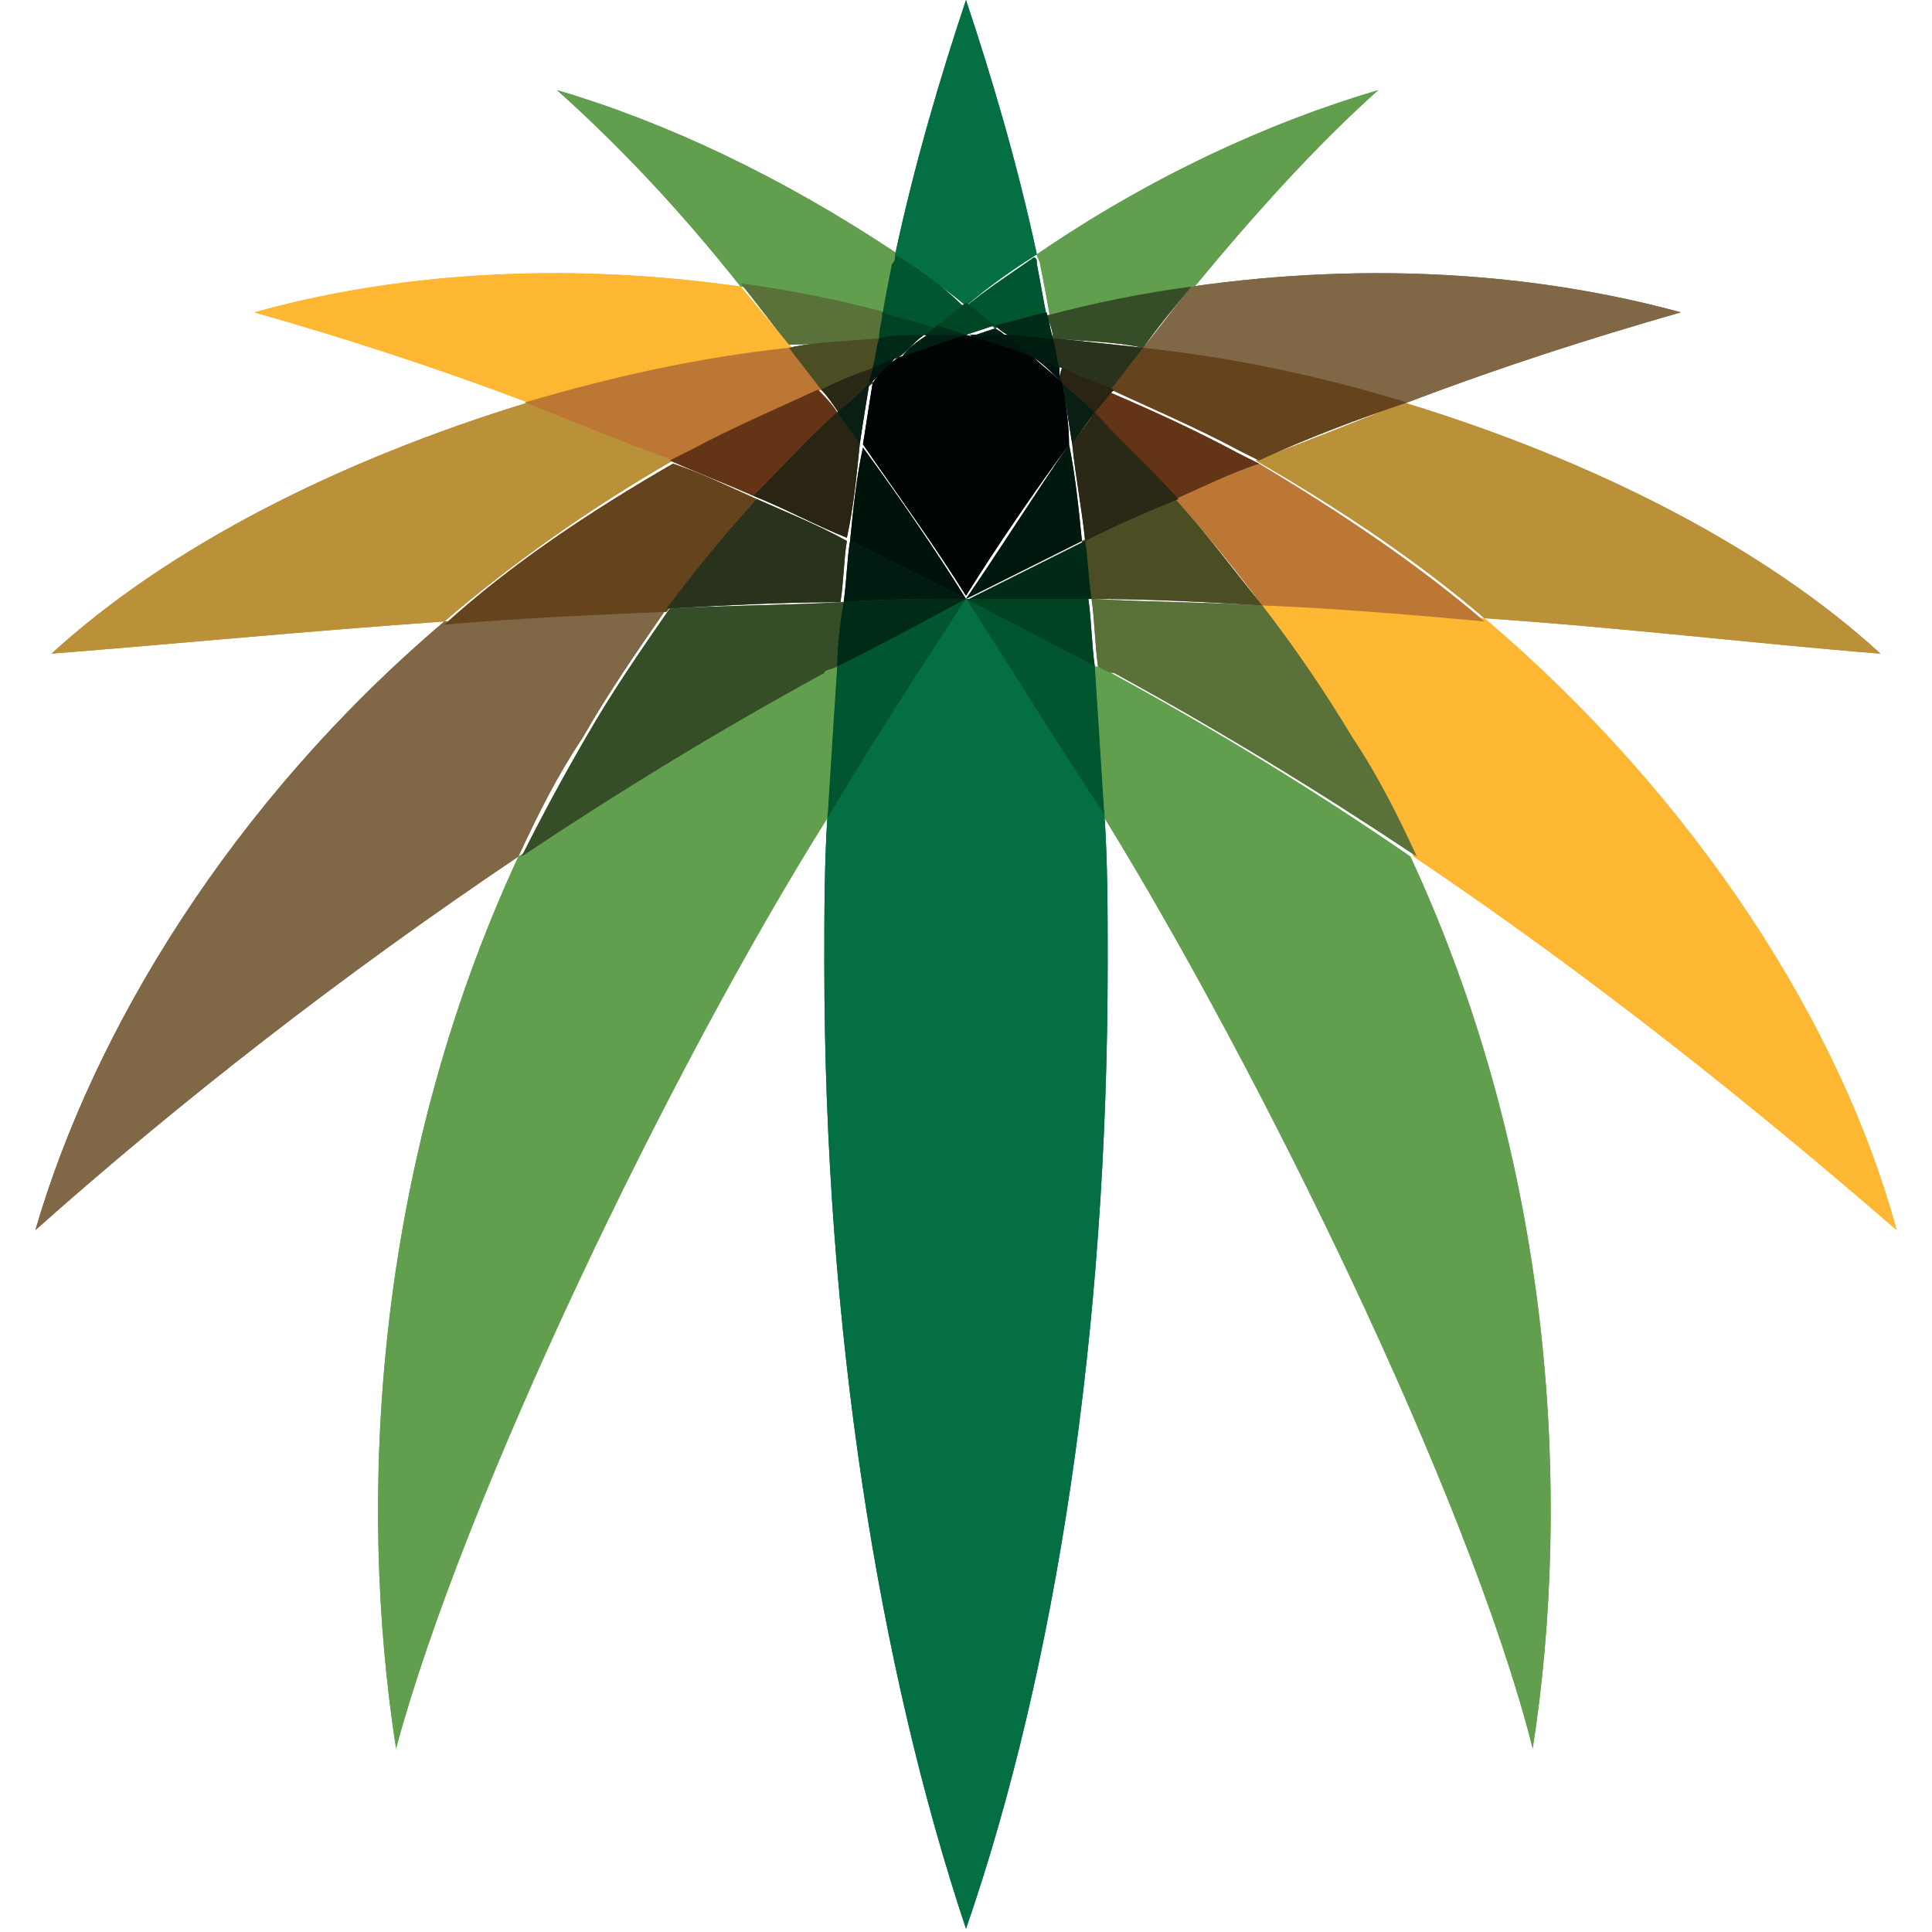 
<svg enable-background="new 0 0 60 60" viewBox="0 0 60 60" xmlns="http://www.w3.org/2000/svg"><path d="m46.1 19.2c4.4.3 8.5.8 12.3 1.1-3.6-3.3-8.9-6-14.8-7.8-1.5.6-3 1.2-4.6 1.8 2.6 1.5 5 3.1 7.1 4.9" fill="#ba9039"/><path d="m16.4 12.5c-5.9 1.8-11.2 4.5-14.8 7.8 3.8-.3 7.9-.7 12.2-1 2.1-1.8 4.5-3.5 7.1-5-1.5-.6-3-1.2-4.5-1.8" fill="#ba9039"/><path d="m23 8.9c-5.6-.8-10.8-.4-15.1.8 2.8.8 5.6 1.7 8.5 2.8 2.6-.8 5.4-1.4 8.2-1.7-.6-.7-1.1-1.3-1.6-1.9" fill="#fdb732"/><path d="m41.9 22.9c.7 1.2 1.4 2.5 2 3.7 5.5 3.7 10.5 7.7 15 11.6-1.7-6.3-6.2-13.4-12.8-19-2.2-.2-4.5-.3-6.9-.4 1 1.3 1.9 2.6 2.7 4.1" fill="#fdb732"/><path d="m43.7 12.5c2.9-1.1 5.7-2 8.5-2.8-4.4-1.2-9.6-1.6-15.2-.8-.5.6-1 1.3-1.5 1.9 2.8.3 5.5.9 8.2 1.7" fill="#806746"/><path d="m20.7 18.9c-2.4.1-4.7.3-6.9.4-6.6 5.6-10.9 12.7-12.7 18.9 4.5-4 9.5-7.9 15-11.6.6-1.3 1.2-2.5 2-3.7.8-1.4 1.7-2.7 2.6-4" fill="#806746"/><g fill="#619f4e"><path d="m34.5 20.9c-.2-.1-.3-.2-.5-.2.1 1.5.2 3.1.3 4.7 4.8 7.8 11.3 21 13.3 28.9 1.2-7.7.7-18-3.8-27.7-2.9-2-6-3.9-9.3-5.7"/><path d="m27.8 8.2s0-.1.1-.3c-3.6-2.4-7.2-4.1-10.6-5.1 1.9 1.7 3.8 3.7 5.7 6.1 1.5.2 3 .5 4.5.9.1-.6.2-1.1.3-1.6"/><path d="m32.2 7.9c0 .1.1.2.1.3.1.5.2 1 .3 1.6 1.5-.4 3-.7 4.5-.9 1.9-2.3 3.8-4.4 5.7-6.1-3.4 1-7.1 2.7-10.6 5.1z"/><path d="m25.5 20.9c-3.3 1.8-6.4 3.7-9.4 5.7-4.5 9.7-5 20-3.8 27.7 2.1-7.8 8.5-21.1 13.4-28.9.1-1.6.2-3.2.3-4.7-.2.1-.4.1-.5.2"/></g><path d="m32.2 7.9c-.6-2.8-1.4-5.5-2.2-7.9-.8 2.4-1.6 5.1-2.2 7.9.7.5 1.5 1 2.2 1.6.7-.6 1.4-1.1 2.2-1.6" fill="#036f43"/><path d="m30 18.6c-1.5 2.3-3 4.6-4.3 6.7-.1 1.5-.1 3.1-.1 4.6 0 11.4 1.7 21.9 4.4 30 2.8-8.1 4.4-18.6 4.4-30 0-1.6 0-3.1-.1-4.6s0 0 0-.1c-1.3-2-2.8-4.3-4.3-6.6" fill="#036f43"/><path d="m21.5 14c1.3-.7 2.6-1.3 4-1.9-.3-.4-.7-.9-1-1.3-2.8.3-5.5.9-8.2 1.7 1.5.6 3 1.2 4.6 1.8.2-.1.4-.2.6-.3" fill="#bd7734"/><path d="m36.5 15.5c.9 1 1.8 2.1 2.7 3.3 2.4.1 4.7.3 6.9.5-2.1-1.8-4.5-3.4-7-4.9-.9.3-1.7.7-2.6 1.1" fill="#bd7734"/><path d="m34.5 12.1c1.3.6 2.7 1.2 4 1.9.2.1.4.2.6.3 1.5-.7 3.1-1.3 4.6-1.8-2.6-.8-5.4-1.4-8.2-1.7-.3.4-.7.9-1 1.3" fill="#64431d"/><path d="m23.5 15.5c-.9-.4-1.7-.8-2.6-1.1-2.6 1.5-5 3.1-7.1 5 2.2-.2 4.6-.3 6.9-.4.9-1.3 1.8-2.4 2.8-3.5" fill="#64431d"/><path d="m26 12.8c-.2-.3-.4-.5-.6-.7-1.3.6-2.7 1.2-4 1.9-.2.1-.4.2-.6.3.9.4 1.7.7 2.6 1.1.9-.9 1.8-1.7 2.6-2.6" fill="#643417"/><path d="m36.5 15.5c.9-.4 1.7-.8 2.6-1.1-.2-.1-.4-.2-.6-.3-1.3-.7-2.6-1.3-4-1.9-.2.2-.4.5-.6.7.9.8 1.8 1.7 2.6 2.6" fill="#643417"/><path d="m27.3 10.5c0-.3.1-.5.2-.8-1.5-.4-3-.7-4.5-.9.5.6 1 1.3 1.5 1.9.9 0 1.9-.1 2.8-.2" fill="#5a7139"/><path d="m39.2 18.8c-1.8-.1-3.5-.1-5.3-.2.1.7.1 1.4.2 2.1.2.1.3.2.5.2 3.3 1.8 6.4 3.7 9.4 5.7-.6-1.3-1.2-2.5-2-3.7-.9-1.5-1.8-2.8-2.8-4.1" fill="#5a7139"/><path d="m33.9 18.6c1.8 0 3.6.1 5.3.2-.9-1.1-1.7-2.2-2.7-3.3-1 .4-1.9.9-2.9 1.3.1.6.2 1.2.3 1.8" fill="#4b4d23"/><path d="m27.3 10.5c-.9.1-1.9.1-2.8.3.3.4.7.9 1 1.3.6-.2 1.1-.4 1.7-.7 0-.3 0-.6.1-.9" fill="#4b4d23"/><path d="m27.1 11.9c0-.2.1-.3.1-.5-.6.2-1.1.4-1.7.7.2.2.4.5.6.8.3-.4.6-.7 1-1" fill="#2b2916"/><path d="m34 12.8c-.2.3-.5.7-.7 1 .1 1 .3 2 .4 3 1-.5 1.9-.9 2.9-1.3-.9-1-1.8-1.8-2.6-2.7" fill="#2b2916"/><path d="m26 20.7c.1-.7.1-1.3.2-2-1.8.1-3.7.1-5.4.2-.9 1.3-1.8 2.6-2.6 4-.7 1.2-1.4 2.5-2 3.7 3-2 6.1-3.9 9.4-5.7 0-.1.2-.1.4-.2" fill="#354e28"/><path d="m32.7 10.5c.9.1 1.9.1 2.8.3.5-.7 1-1.3 1.5-1.9-1.5.2-3 .5-4.5.9.1.2.2.5.2.7" fill="#354e28"/><path d="m23.5 15.5c-1 1.1-1.9 2.2-2.8 3.4 1.8-.1 3.6-.2 5.4-.2.1-.6.1-1.3.2-1.9-.9-.5-1.9-.9-2.8-1.3" fill="#29321b"/><path d="m34.5 12.1c.3-.4.7-.9 1-1.3-.9-.1-1.9-.2-2.8-.3.1.3.1.6.2.9.5.2 1.1.5 1.6.7" fill="#29321b"/><path d="m33 11.9c.3.3.7.6 1 .9.2-.2.4-.5.6-.7-.5-.2-1.1-.4-1.6-.7-.1.2-.1.3 0 .5" fill="#2a2413"/><path d="m26.7 13.8c-.2-.3-.5-.7-.7-1-.9.8-1.7 1.7-2.6 2.6 1 .4 1.9.9 2.9 1.3.2-.9.3-1.9.4-2.9" fill="#2a2413"/><path d="m34 12.8c-.3-.3-.7-.6-1-.9.1.6.2 1.3.3 1.9.2-.3.4-.6.7-1" fill="#0a1f13"/><path d="m26 12.8c.2.3.5.7.7 1 .1-.7.2-1.3.3-1.9-.3.3-.6.6-1 .9" fill="#0a1f13"/><path d="m27.8 7.9c0 .1 0 .2-.1.3-.1.5-.2 1-.3 1.6.5.1 1.1.3 1.6.4.3-.2.6-.5.9-.7-.6-.6-1.3-1.1-2.1-1.6z" fill="#00562f"/><path d="m30 18.6c1.5 2.3 2.9 4.6 4.3 6.7v.1c-.1-1.6-.2-3.2-.3-4.7-1.3-.7-2.7-1.4-4-2.1" fill="#00562f"/><path d="m29.1 10.2c-.6-.2-1.1-.3-1.7-.5 0 .3-.1.5-.1.8.5 0 1-.1 1.4-.1.1 0 .3-.1.4-.2" fill="#004322"/><path d="m30 18.6c1.3.7 2.7 1.4 4 2.1-.1-.7-.1-1.4-.2-2.1-1.2 0-2.5 0-3.8 0" fill="#004322"/><path d="m27.9 11.1c.3-.2.5-.5.8-.7-.5 0-1 0-1.4.1-.1.3-.1.6-.2.9.3-.1.5-.2.8-.3" fill="#002917"/><path d="m33.9 18.6c-.1-.6-.1-1.2-.2-1.8-1.2.6-2.4 1.2-3.6 1.8z" fill="#002a18"/><path d="m27.1 11.4c0 .2-.1.3-.1.5.3-.2.6-.5.8-.8-.2.1-.4.2-.7.3" fill="#00180e"/><path d="m30 18.6 3.6-1.8c-.1-1-.2-2-.4-3-1.1 1.6-2.1 3.2-3.2 4.8" fill="#00180e"/><path d="m30 18.6c-1.3.7-2.7 1.4-4 2.1-.1 1.5-.2 3.1-.3 4.7 1.3-2.2 2.8-4.5 4.3-6.8" fill="#00562f"/><path d="m30.9 10.2c.5-.2 1.1-.3 1.6-.4-.1-.5-.2-1.1-.3-1.6 0-.1 0-.2-.1-.2-.7.5-1.5 1-2.2 1.6.4.1.7.3 1 .6" fill="#00562f"/><path d="m26 20.7c1.4-.7 2.7-1.4 4-2.1-1.3 0-2.6 0-3.8.1-.1.6-.2 1.3-.2 2" fill="#002b19"/><path d="m32.7 10.5c-.1-.3-.1-.5-.2-.8-.5.1-1.1.3-1.6.4.1.1.2.2.4.3.5.1.9.1 1.4.1" fill="#002b19"/><path d="m32.1 11.1c.3.1.5.2.8.3-.1-.3-.1-.6-.2-.9-.5 0-1-.1-1.4-.1.2.3.5.5.8.7" fill="#001c11"/><path d="m30 18.6c-1.2-.6-2.4-1.2-3.6-1.8-.1.6-.1 1.2-.2 1.9 1.2-.1 2.5-.1 3.8-.1z" fill="#001b10"/><path d="m26.4 16.8c1.2.6 2.4 1.2 3.6 1.8-1-1.6-2.1-3.2-3.2-4.7-.2.9-.3 1.9-.4 2.9" fill="#00130b"/><path d="m32.9 11.4c-.3-.1-.5-.2-.8-.3.3.2.6.5.9.8-.1-.2-.1-.3-.1-.5" fill="#00120c"/><path d="m30 10.4.9-.3c-.3-.2-.6-.5-.9-.7-.3.2-.6.5-.9.7.3.2.6.2.9.3z" fill="#004624"/><path d="m30 10.4c-.3-.1-.6-.2-.9-.3-.1.1-.2.2-.4.3.4.1.9 0 1.3 0" fill="#002f1b"/><path d="m30 10.4c-.4 0-.8 0-1.2 0-.3.2-.6.4-.8.7.6-.2 1.3-.4 2-.7z" fill="#011e13"/><path d="m31.3 10.5c-.1-.1-.2-.2-.4-.3-.3.1-.6.2-.9.3.4-.1.9 0 1.3 0" fill="#052013"/><path d="m32.1 11.1c-.3-.2-.6-.5-.8-.7-.4 0-.8 0-1.2 0 .6.3 1.3.5 2 .7" fill="#01170e"/><path d="m33 11.9c-.3-.3-.6-.5-.9-.8-.7-.3-1.4-.5-2.1-.7-.7.2-1.4.5-2.1.7-.3.2-.6.5-.8.8-.1.6-.2 1.3-.3 1.9 1.1 1.6 2.2 3.1 3.2 4.7 1-1.6 2.1-3.2 3.2-4.7 0-.6-.1-1.3-.2-1.9" fill="#000405"/><path d="m46.1 19.2c4.4.3 8.5.8 12.3 1.1-3.6-3.3-8.9-6-14.8-7.8-1.5.6-3 1.2-4.6 1.8 2.6 1.5 5 3.1 7.1 4.9" fill="#ba9039"/><path d="m16.4 12.5c-5.9 1.8-11.2 4.5-14.8 7.8 3.8-.3 7.9-.7 12.2-1 2.1-1.8 4.5-3.5 7.1-5-1.5-.6-3-1.2-4.5-1.8" fill="#ba9039"/><path d="m23 8.9c-5.6-.8-10.8-.4-15.1.8 2.8.8 5.6 1.7 8.5 2.8 2.6-.8 5.4-1.4 8.2-1.7-.6-.7-1.1-1.3-1.6-1.9" fill="#fdb732"/><path d="m41.9 22.9c.7 1.2 1.4 2.5 2 3.7 5.5 3.7 10.5 7.7 15 11.6-1.7-6.3-6.2-13.4-12.8-19-2.2-.2-4.5-.3-6.9-.4 1 1.3 1.9 2.6 2.7 4.1" fill="#fdb732"/><path d="m43.7 12.5c2.9-1.1 5.7-2 8.5-2.8-4.4-1.2-9.6-1.6-15.2-.8-.5.6-1 1.3-1.5 1.9 2.8.3 5.5.9 8.2 1.7" fill="#806746"/><path d="m20.7 18.9c-2.4.1-4.7.3-6.9.4-6.6 5.6-10.9 12.7-12.7 18.9 4.5-4 9.5-7.9 15-11.6.6-1.3 1.2-2.5 2-3.7.8-1.4 1.7-2.7 2.6-4" fill="#806746"/><path d="m34.5 20.9c-.2-.1-.3-.2-.5-.2.1 1.5.2 3.1.3 4.7 4.8 7.8 11.3 21 13.3 28.9 1.2-7.7.7-18-3.8-27.7-2.9-2-6-3.9-9.3-5.7" fill="#619f4e"/><path d="m27.8 8.2s0-.1.1-.3c-3.6-2.4-7.2-4.1-10.6-5.1 1.9 1.7 3.8 3.7 5.7 6.1 1.5.2 3 .5 4.5.9.1-.6.2-1.1.3-1.6" fill="#619f4e"/><path d="m32.2 7.9c0 .1.1.2.1.3.1.5.2 1 .3 1.6 1.5-.4 3-.7 4.5-.9 1.9-2.3 3.8-4.4 5.7-6.1-3.4 1-7.1 2.7-10.6 5.1z" fill="#619f4e"/><path d="m25.5 20.9c-3.3 1.8-6.4 3.7-9.4 5.7-4.5 9.7-5 20-3.8 27.7 2.1-7.8 8.5-21.1 13.4-28.9.1-1.6.2-3.2.3-4.7-.2.1-.4.1-.5.2" fill="#619f4e"/><path d="m32.2 7.9c-.6-2.8-1.4-5.5-2.2-7.9-.8 2.4-1.6 5.1-2.2 7.9.7.5 1.5 1 2.2 1.6.7-.6 1.4-1.1 2.2-1.6" fill="#036f43"/><path d="m30 18.6c-1.5 2.3-3 4.6-4.3 6.7-.1 1.5-.1 3.1-.1 4.6 0 11.4 1.7 21.9 4.4 30 2.8-8.1 4.4-18.6 4.4-30 0-1.6 0-3.1-.1-4.6s0 0 0-.1c-1.3-2-2.8-4.3-4.3-6.6" fill="#036f43"/><path d="m21.5 14c1.3-.7 2.6-1.3 4-1.9-.3-.4-.7-.9-1-1.3-2.8.3-5.5.9-8.2 1.7 1.5.6 3 1.2 4.6 1.8.2-.1.4-.2.6-.3" fill="#bd7734"/><path d="m36.5 15.5c.9 1 1.8 2.1 2.7 3.3 2.4.1 4.7.3 6.9.5-2.1-1.8-4.5-3.4-7-4.9-.9.3-1.7.7-2.6 1.1" fill="#bd7734"/><path d="m34.5 12.1c1.3.6 2.7 1.2 4 1.9.2.1.4.2.6.3 1.5-.7 3.1-1.3 4.6-1.8-2.6-.8-5.4-1.4-8.2-1.7-.3.4-.7.9-1 1.3" fill="#64431d"/><path d="m23.5 15.5c-.9-.4-1.7-.8-2.6-1.1-2.6 1.5-5 3.1-7.1 5 2.2-.2 4.6-.3 6.9-.4.9-1.3 1.8-2.4 2.8-3.5" fill="#64431d"/><path d="m26 12.8c-.2-.3-.4-.5-.6-.7-1.3.6-2.7 1.2-4 1.9-.2.1-.4.2-.6.3.9.4 1.7.7 2.6 1.1.9-.9 1.8-1.7 2.6-2.6" fill="#643417"/><path d="m36.5 15.5c.9-.4 1.7-.8 2.6-1.1-.2-.1-.4-.2-.6-.3-1.3-.7-2.6-1.3-4-1.9-.2.2-.4.5-.6.7.9.8 1.8 1.7 2.6 2.6" fill="#643417"/><path d="m27.3 10.5c0-.3.1-.5.2-.8-1.5-.4-3-.7-4.5-.9.5.6 1 1.3 1.5 1.9.9 0 1.9-.1 2.8-.2" fill="#5a7139"/><path d="m39.2 18.8c-1.8-.1-3.5-.1-5.3-.2.1.7.1 1.4.2 2.1.2.1.3.2.5.2 3.3 1.8 6.4 3.7 9.4 5.7-.6-1.3-1.2-2.5-2-3.7-.9-1.5-1.8-2.8-2.8-4.1" fill="#5a7139"/><path d="m33.9 18.6c1.8 0 3.6.1 5.3.2-.9-1.1-1.7-2.2-2.7-3.3-1 .4-1.9.9-2.9 1.3.1.6.2 1.2.3 1.8" fill="#4b4d23"/><path d="m27.3 10.5c-.9.1-1.9.1-2.8.3.3.4.7.9 1 1.3.6-.2 1.1-.4 1.7-.7 0-.3 0-.6.1-.9" fill="#4b4d23"/><path d="m27.1 11.9c0-.2.1-.3.1-.5-.6.2-1.1.4-1.7.7.2.2.4.5.6.8.3-.4.6-.7 1-1" fill="#2b2916"/><path d="m34 12.8c-.2.3-.5.7-.7 1 .1 1 .3 2 .4 3 1-.5 1.9-.9 2.9-1.3-.9-1-1.8-1.8-2.6-2.7" fill="#2b2916"/><path d="m26 20.7c.1-.7.1-1.3.2-2-1.8.1-3.7.1-5.4.2-.9 1.3-1.8 2.6-2.6 4-.7 1.2-1.4 2.5-2 3.7 3-2 6.1-3.9 9.4-5.7 0-.1.2-.1.4-.2" fill="#354e28"/><path d="m32.7 10.5c.9.1 1.9.1 2.8.3.5-.7 1-1.3 1.5-1.9-1.5.2-3 .5-4.5.9.1.2.2.5.2.7" fill="#354e28"/><path d="m23.5 15.5c-1 1.1-1.9 2.2-2.8 3.4 1.8-.1 3.6-.2 5.4-.2.1-.6.1-1.3.2-1.9-.9-.5-1.9-.9-2.8-1.3" fill="#29321b"/><path d="m34.5 12.1c.3-.4.7-.9 1-1.3-.9-.1-1.9-.2-2.8-.3.1.3.1.6.2.9.5.2 1.1.5 1.6.7" fill="#29321b"/><path d="m33 11.9c.3.3.7.6 1 .9.2-.2.4-.5.6-.7-.5-.2-1.1-.4-1.6-.7-.1.2-.1.3 0 .5" fill="#2a2413"/><path d="m26.7 13.8c-.2-.3-.5-.7-.7-1-.9.8-1.7 1.7-2.6 2.6 1 .4 1.9.9 2.9 1.3.2-.9.3-1.9.4-2.9" fill="#2a2413"/><path d="m34 12.8c-.3-.3-.7-.6-1-.9.1.6.2 1.3.3 1.9.2-.3.4-.6.7-1" fill="#0a1f13"/><path d="m26 12.8c.2.3.5.7.7 1 .1-.7.2-1.3.3-1.9-.3.3-.6.6-1 .9" fill="#0a1f13"/><path d="m27.8 7.9c0 .1 0 .2-.1.3-.1.5-.2 1-.3 1.6.5.1 1.1.3 1.6.4.3-.2.6-.5.9-.7-.6-.6-1.3-1.1-2.1-1.6z" fill="#00562f"/><path d="m30 18.6c1.5 2.3 2.9 4.6 4.3 6.7v.1c-.1-1.6-.2-3.2-.3-4.7-1.3-.7-2.7-1.4-4-2.1" fill="#00562f"/><path d="m29.1 10.2c-.6-.2-1.1-.3-1.7-.5 0 .3-.1.5-.1.8.5 0 1-.1 1.4-.1.1 0 .3-.1.4-.2" fill="#004322"/><path d="m30 18.6c1.3.7 2.7 1.4 4 2.1-.1-.7-.1-1.4-.2-2.1-1.2 0-2.5 0-3.8 0" fill="#004322"/><path d="m27.9 11.1c.3-.2.5-.5.8-.7-.5 0-1 0-1.4.1-.1.3-.1.6-.2.9.3-.1.5-.2.8-.3" fill="#002917"/><path d="m33.9 18.6c-.1-.6-.1-1.2-.2-1.8-1.2.6-2.4 1.2-3.6 1.8z" fill="#002a18"/><path d="m27.1 11.4c0 .2-.1.3-.1.5.3-.2.6-.5.8-.8-.2.1-.4.2-.7.3" fill="#00180e"/><path d="m30 18.6 3.6-1.8c-.1-1-.2-2-.4-3-1.1 1.6-2.1 3.2-3.2 4.8" fill="#00180e"/><path d="m30 18.6c-1.3.7-2.7 1.4-4 2.1-.1 1.5-.2 3.1-.3 4.7 1.3-2.2 2.8-4.5 4.3-6.8" fill="#00562f"/><path d="m30.9 10.2c.5-.2 1.1-.3 1.6-.4-.1-.5-.2-1.1-.3-1.6 0-.1 0-.2-.1-.2-.7.5-1.5 1-2.2 1.6.4.1.7.3 1 .6" fill="#00562f"/><path d="m26 20.7c1.4-.7 2.7-1.4 4-2.1-1.3 0-2.6 0-3.8.1-.1.6-.2 1.3-.2 2" fill="#002b19"/><path d="m32.7 10.5c-.1-.3-.1-.5-.2-.8-.5.1-1.1.3-1.6.4.1.1.2.2.4.3.5.1.9.1 1.4.1" fill="#002b19"/><path d="m32.1 11.1c.3.1.5.2.8.3-.1-.3-.1-.6-.2-.9-.5 0-1-.1-1.4-.1.2.3.5.5.8.7" fill="#001c11"/><path d="m30 18.6c-1.2-.6-2.4-1.2-3.6-1.8-.1.6-.1 1.2-.2 1.9 1.2-.1 2.5-.1 3.8-.1z" fill="#001b10"/><path d="m26.4 16.8c1.2.6 2.4 1.2 3.6 1.8-1-1.6-2.1-3.2-3.2-4.7-.2.9-.3 1.9-.4 2.9" fill="#00130b"/><path d="m32.9 11.4c-.3-.1-.5-.2-.8-.3.3.2.6.5.9.8-.1-.2-.1-.3-.1-.5" fill="#00120c"/><path d="m30 10.4.9-.3c-.3-.2-.6-.5-.9-.7-.3.2-.6.5-.9.7.3.2.6.2.9.3z" fill="#004624"/><path d="m30 10.4c-.3-.1-.6-.2-.9-.3-.1.1-.2.2-.4.3.4.1.9 0 1.3 0" fill="#002f1b"/><path d="m30 10.4c-.4 0-.8 0-1.2 0-.3.2-.6.4-.8.7.6-.2 1.3-.4 2-.7z" fill="#011e13"/><path d="m31.3 10.5c-.1-.1-.2-.2-.4-.3-.3.1-.6.2-.9.3.4-.1.9 0 1.3 0" fill="#052013"/><path d="m32.1 11.1c-.3-.2-.6-.5-.8-.7-.4 0-.8 0-1.2 0 .6.3 1.3.5 2 .7" fill="#01170e"/><path d="m33 11.9c-.3-.3-.6-.5-.9-.8-.7-.3-1.4-.5-2.1-.7-.7.2-1.4.5-2.1.7-.3.2-.6.5-.8.8-.1.6-.2 1.3-.3 1.9 1.1 1.6 2.2 3.1 3.2 4.7 1-1.6 2.1-3.2 3.2-4.7 0-.6-.1-1.3-.2-1.9" fill="#000405"/></svg>